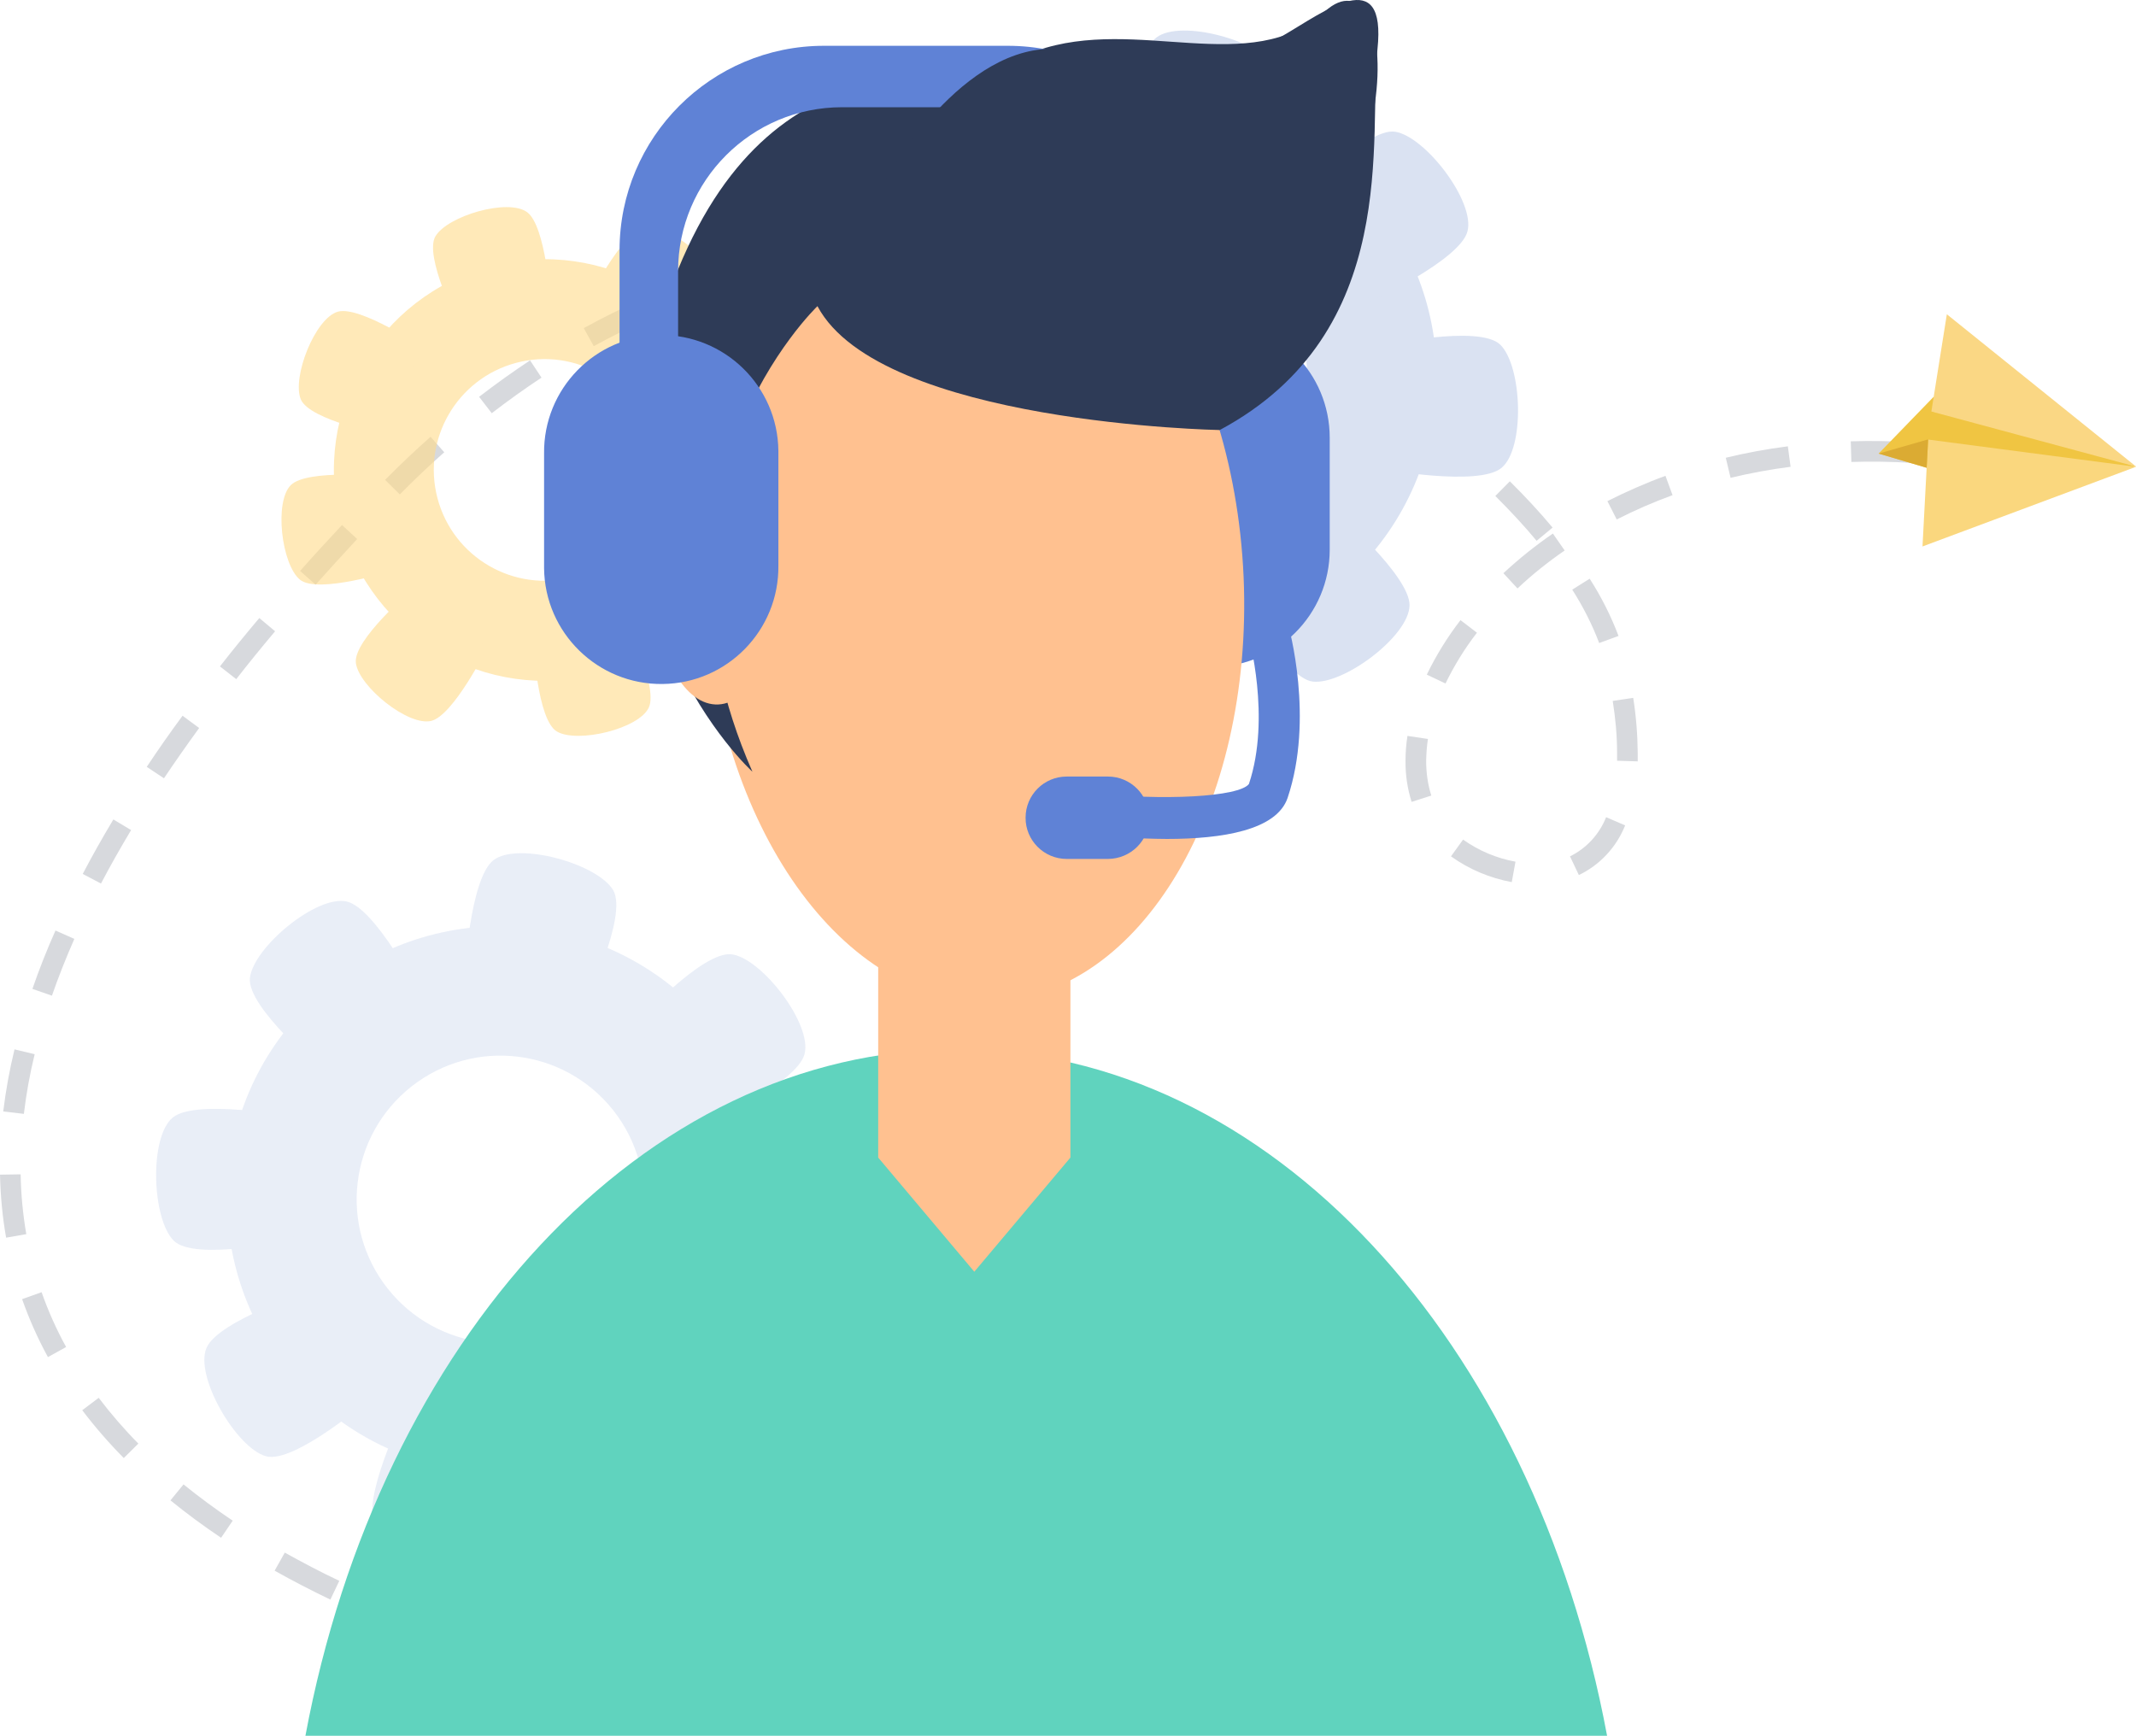 <?xml version="1.0" encoding="UTF-8"?><svg id="Layer_2" xmlns="http://www.w3.org/2000/svg" xmlns:xlink="http://www.w3.org/1999/xlink" viewBox="0 0 132.46 107.65"><defs><style>.cls-1{fill:#60d3be;}.cls-2{clip-path:url(#clippath-2);}.cls-3{fill:#ffc190;}.cls-4{clip-path:url(#clippath-1);}.cls-5{opacity:.6;}.cls-6{fill:#5f82d6;}.cls-7{fill:#d7d9dd;}.cls-8{fill:#ffda89;}.cls-9{fill:#fad784;}.cls-10{fill:#dbab33;}.cls-11{clip-path:url(#clippath);}.cls-12{fill:none;}.cls-13{clip-path:url(#clippath-3);}.cls-14{fill:#f0c542;}.cls-15{fill:#fad77e;}.cls-16{fill:#2e3b57;}.cls-17{fill:#dae2f2;}</style><clipPath id="clippath"><rect class="cls-12" width="132.46" height="107.65"/></clipPath><clipPath id="clippath-1"><rect class="cls-12" y="0" width="132.46" height="107.65"/></clipPath><clipPath id="clippath-2"><rect class="cls-12" x="9.67" y="52.91" width="43.37" height="44.04"/></clipPath><clipPath id="clippath-3"><rect class="cls-12" x="17.45" y="12.84" width="32.79" height="32.79"/></clipPath></defs><g id="Layer_2-2"><g id="Group_530"><g class="cls-11"><g id="Group_529"><g id="Group_528"><g class="cls-4"><g id="Group_527"><path id="Path_1777" class="cls-7" d="m42.74,105.97c-.06,0-1.5-.2-3.86-.69l.26-1.25c2.31.48,3.75.68,3.77.68l-.17,1.27Zm-7.65-1.57c-1.16-.29-2.42-.64-3.74-1.04l.37-1.23c1.3.39,2.54.73,3.69,1.02l-.31,1.24Zm-7.43-2.24c-1.25-.44-2.47-.9-3.63-1.38l.49-1.18c1.14.47,2.34.92,3.57,1.36l-.42,1.21Zm-7.18-2.96c-1.19-.57-2.35-1.17-3.45-1.79l.63-1.12c1.08.6,2.21,1.2,3.38,1.75l-.55,1.16Zm-6.77-3.83c-1.1-.74-2.16-1.52-3.14-2.32l.81-.99c.95.77,1.98,1.53,3.05,2.25l-.72,1.06Zm-6.04-4.95c-.92-.93-1.78-1.92-2.57-2.96l1.02-.77c.76,1,1.58,1.95,2.46,2.84l-.91.9Zm-4.7-6.26c-.63-1.15-1.16-2.35-1.6-3.59l1.21-.43c.41,1.17.92,2.31,1.52,3.4l-1.12.62Zm-2.59-7.4c-.23-1.29-.35-2.6-.38-3.91l1.28-.02c.02,1.24.14,2.48.35,3.71l-1.26.22Zm1.1-7.68l-1.28-.15c.16-1.3.39-2.58.7-3.85l1.25.3c-.3,1.22-.52,2.45-.67,3.7m1.74-7.33l-1.21-.42c.41-1.19.89-2.41,1.43-3.62l1.17.52c-.52,1.18-.99,2.37-1.39,3.52m3.05-6.95l-1.14-.6c.58-1.11,1.22-2.24,1.9-3.38l1.1.66c-.67,1.12-1.3,2.23-1.87,3.32m87.5-.09c-1.36-.25-2.65-.79-3.78-1.6l.75-1.04c.97.69,2.08,1.16,3.25,1.37l-.23,1.26Zm4.15-.44l-.55-1.16c1.02-.5,1.82-1.37,2.24-2.43l1.18.51c-.54,1.35-1.56,2.45-2.87,3.08m-10.37-4.53c-.26-.82-.39-1.68-.38-2.55,0-.52.04-1.04.12-1.55l1.27.19c-.07.45-.1.9-.11,1.36,0,.73.1,1.46.32,2.15l-1.22.39Zm-77.37-1.47l-1.07-.71c.69-1.04,1.43-2.1,2.22-3.17l1.03.76c-.77,1.06-1.5,2.1-2.19,3.13m91.4-1.06l-1.28-.04c0-.16,0-.31,0-.48,0-1.08-.1-2.16-.27-3.23l1.27-.19c.18,1.13.27,2.28.28,3.43,0,.18,0,.35,0,.52m-11.92-4.84l-1.16-.55c.58-1.2,1.28-2.33,2.09-3.38l1.02.78c-.76.98-1.41,2.04-1.95,3.15m-74.99-.27l-1.01-.79c.77-.99,1.59-1.99,2.44-3l.98.82c-.84,1-1.65,1.99-2.41,2.97m84.52-2.24c-.44-1.16-1-2.26-1.67-3.31l1.08-.68c.72,1.12,1.32,2.31,1.79,3.55l-1.2.44Zm-5.07-3.39l-.87-.94c.96-.89,1.99-1.72,3.07-2.46l.73,1.05c-1.03.71-2.01,1.49-2.92,2.35m-74.54-.23l-.96-.85c.83-.94,1.7-1.89,2.6-2.85l.94.87c-.89.96-1.75,1.9-2.58,2.83m75.72-2.72c-.77-.93-1.64-1.86-2.56-2.78l.9-.91c.96.95,1.85,1.91,2.65,2.87l-.99.82Zm4.97-1.32l-.58-1.14c1.17-.59,2.37-1.12,3.6-1.57l.44,1.2c-1.18.43-2.33.93-3.45,1.5m-75.48-1.55l-.91-.9c.92-.93,1.87-1.83,2.82-2.67l.85.96c-.93.82-1.86,1.7-2.76,2.62m82.53-1.03l-.3-1.25c1.27-.31,2.55-.54,3.85-.71l.17,1.27c-1.25.16-2.49.39-3.71.68m15.73-.42c-.23-.04-.47-.07-.7-.11l.18-1.27c.24.03.48.07.72.11l-.2,1.26Zm-4.47-.5c-1.3-.08-2.56-.1-3.78-.06l-.04-1.28c1.26-.04,2.56-.02,3.9.06l-.08,1.28Zm-28.66-.49c-.96-.8-1.97-1.58-3.01-2.32l.75-1.04c1.06.76,2.1,1.56,3.08,2.38l-.82.98Zm-59.44-2.6l-.78-1.01c1.04-.8,2.1-1.56,3.16-2.26l.71,1.07c-1.03.68-2.08,1.43-3.09,2.21m53.27-1.82c-1.08-.66-2.19-1.29-3.31-1.87l.59-1.14c1.14.59,2.28,1.24,3.38,1.91l-.67,1.09Zm-46.94-2.34l-.62-1.12c1.15-.63,2.32-1.22,3.49-1.73l.52,1.17c-1.13.5-2.28,1.07-3.39,1.68m40.19-1.16c-1.17-.51-2.36-.98-3.53-1.39l.43-1.21c1.21.43,2.43.91,3.62,1.43l-.51,1.17Zm-33.28-1.91l-.42-1.21c1.23-.42,2.49-.79,3.74-1.1l.3,1.24c-1.22.3-2.44.66-3.63,1.07m26.12-.61c-1.22-.33-2.46-.62-3.7-.86l.24-1.26c1.26.24,2.54.54,3.79.88l-.33,1.24Zm-18.77-1.2l-.19-1.27c1.28-.2,2.58-.34,3.88-.42l.08,1.28c-1.26.08-2.53.21-3.76.4m11.33-.22c-1.26-.14-2.54-.22-3.78-.25l.03-1.28c1.28.03,2.59.12,3.89.26l-.14,1.27Z"/><g id="Group_523" class="cls-5"><g id="Group_522"><g class="cls-2"><g id="Group_521"><path id="Path_1778" class="cls-17" d="m20.55,61.07c-7.36,5.79-8.62,16.45-2.83,23.8s16.45,8.62,23.8,2.83c7.36-5.79,8.62-16.45,2.83-23.8,0,0,0,0,0,0-5.79-7.35-16.45-8.62-23.8-2.83m16,20.32c-3.87,3.05-9.47,2.38-12.52-1.49s-2.38-9.47,1.49-12.52c3.87-3.05,9.47-2.38,12.52,1.49,0,0,0,0,0,0,3.04,3.87,2.38,9.47-1.49,12.52"/><path id="Path_1779" class="cls-17" d="m26.08,61.72l-6,4.73s-4.8-3.98-4.58-5.81c.23-1.9,4.14-5.15,6-4.73,1.8.41,4.58,5.81,4.58,5.81"/><path id="Path_1780" class="cls-17" d="m41.73,82.75l-6,4.73s2.74,5.6,4.58,5.82c1.89.22,5.98-2.82,6-4.73.02-1.85-4.58-5.82-4.58-5.82"/><path id="Path_1781" class="cls-17" d="m18.11,69.25l.07,7.64s-6.08,1.36-7.4.06c-1.36-1.34-1.54-6.42-.07-7.64,1.43-1.18,7.4-.06,7.4-.06"/><path id="Path_1782" class="cls-17" d="m19.28,80.05l3.68,6.69s-4.71,4.08-6.48,3.57c-1.83-.53-4.41-4.93-3.68-6.7.7-1.71,6.49-3.57,6.49-3.57"/><path id="Path_1783" class="cls-17" d="m43.89,69.72l-4.48-6.19s4.17-4.63,6-4.34c1.88.3,4.98,4.35,4.48,6.19-.48,1.79-6,4.34-6,4.34"/><path id="Path_1784" class="cls-17" d="m28.81,60.52l7.41,1.86s2.75-5.59,1.8-7.18c-.98-1.64-5.89-3.01-7.41-1.86-1.48,1.12-1.8,7.18-1.8,7.18"/><path id="Path_1785" class="cls-17" d="m32.49,89.35l-7.41-1.85s-2.75,5.59-1.8,7.18c.98,1.64,5.88,3.01,7.41,1.86,1.48-1.11,1.8-7.18,1.8-7.18"/><path id="Path_1786" class="cls-17" d="m44.61,80.1l-.07-7.64s6.08-1.36,7.4-.06c1.36,1.34,1.54,6.42.06,7.64-1.43,1.18-7.4.07-7.4.07"/></g></g></g></g><path id="Path_1787" class="cls-17" d="m61.66,10.05c-7.36,5.79-8.62,16.45-2.83,23.8,5.79,7.36,16.45,8.62,23.8,2.83,7.36-5.79,8.62-16.45,2.83-23.8,0,0,0,0,0,0-5.79-7.35-16.45-8.62-23.8-2.83m16,20.32c-3.87,3.04-9.47,2.38-12.52-1.49-3.04-3.87-2.38-9.47,1.49-12.52,3.87-3.04,9.47-2.38,12.52,1.49,3.05,3.87,2.38,9.47-1.49,12.52"/><path id="Path_1788" class="cls-17" d="m67.19,10.71l-6,4.73s-4.8-3.98-4.58-5.81c.23-1.9,4.14-5.15,6-4.72,1.8.41,4.58,5.81,4.58,5.81"/><path id="Path_1789" class="cls-17" d="m82.83,31.73l-6,4.73s2.74,5.6,4.58,5.81c1.89.22,5.98-2.82,6-4.73.02-1.85-4.58-5.82-4.58-5.82"/><path id="Path_1790" class="cls-17" d="m59.21,18.23l.07,7.64s-6.08,1.36-7.4.06c-1.36-1.34-1.54-6.43-.07-7.64,1.43-1.17,7.4-.06,7.4-.06"/><path id="Path_1791" class="cls-17" d="m60.39,29.03l3.68,6.69s-4.71,4.08-6.48,3.57c-1.83-.53-4.41-4.93-3.68-6.7.7-1.71,6.49-3.57,6.49-3.57"/><path id="Path_1792" class="cls-17" d="m85,18.7l-4.48-6.19s4.17-4.63,6-4.34c1.88.3,4.98,4.35,4.48,6.19-.48,1.78-6,4.34-6,4.34"/><path id="Path_1793" class="cls-17" d="m69.92,9.5l7.41,1.86s2.75-5.59,1.8-7.18c-.98-1.64-5.88-3.01-7.41-1.86-1.48,1.11-1.8,7.18-1.8,7.18"/><path id="Path_1794" class="cls-17" d="m73.6,38.33l-7.41-1.86s-2.75,5.59-1.8,7.18c.98,1.64,5.88,3.01,7.41,1.86,1.48-1.11,1.8-7.18,1.8-7.18"/><path id="Path_1795" class="cls-17" d="m85.71,29.09l-.07-7.64s6.08-1.36,7.4-.07c1.36,1.34,1.54,6.43.07,7.64-1.43,1.18-7.4.07-7.4.07"/><g id="Group_526" class="cls-5"><g id="Group_525"><g class="cls-13"><g id="Group_524"><path id="Path_1796" class="cls-8" d="m30.44,16.51c-6.98,1.84-11.14,9-9.3,15.98,1.84,6.98,9,11.14,15.98,9.3,6.98-1.84,11.14-9,9.3-15.98,0,0,0,0,0,0-1.84-6.98-9-11.14-15.98-9.3m5.09,19.28c-3.67.97-7.43-1.22-8.4-4.89s1.22-7.43,4.89-8.4,7.43,1.22,8.4,4.89c0,0,0,0,0,0,.97,3.67-1.22,7.43-4.89,8.4"/><path id="Path_1797" class="cls-8" d="m34.15,18.67l-5.7,1.5s-2.17-4.28-1.45-5.51c.74-1.27,4.51-2.38,5.69-1.5,1.15.84,1.46,5.52,1.46,5.52"/><path id="Path_1798" class="cls-8" d="m38.78,38.35l-5.7,1.5s.22,4.8,1.46,5.52c1.27.74,5.09-.16,5.7-1.5.58-1.3-1.46-5.52-1.46-5.52"/><path id="Path_1799" class="cls-8" d="m26.2,21.55l-2.29,5.43s-4.72-.9-5.26-2.22c-.55-1.36.88-5.02,2.3-5.43,1.37-.39,5.26,2.22,5.26,2.22"/><path id="Path_1800" class="cls-8" d="m23.72,29.55l.56,5.86s-4.58,1.45-5.68.54c-1.14-.94-1.61-4.84-.56-5.87,1.02-1,5.68-.54,5.68-.54"/><path id="Path_1801" class="cls-8" d="m44.3,29.79l-1.27-5.75s4.37-2,5.57-1.23c1.24.79,2.19,4.6,1.27,5.75-.89,1.11-5.57,1.23-5.57,1.23"/><path id="Path_1802" class="cls-8" d="m36.45,18.65l4.67,3.59s3.66-3.11,3.47-4.53c-.19-1.46-3.24-3.93-4.67-3.59-1.39.33-3.48,4.53-3.48,4.53"/><path id="Path_1803" class="cls-8" d="m30.21,40.18l-4.67-3.59s-3.66,3.11-3.47,4.53c.19,1.46,3.24,3.93,4.67,3.59,1.39-.34,3.47-4.53,3.47-4.53"/><path id="Path_1804" class="cls-8" d="m41.63,37.36l2.3-5.43s4.72.9,5.26,2.22c.55,1.36-.88,5.02-2.3,5.43-1.37.4-5.26-2.22-5.26-2.22"/></g></g></g></g><path id="Path_1805" class="cls-14" d="m119.48,29.01l-2.98-.88,3.41-3.52,12.55,4.33-12.98.07Z"/><path id="Path_1806" class="cls-15" d="m119.22,33.89l13.24-4.94-12.89-1.69-.35,6.63Z"/><path id="Path_1807" class="cls-9" d="m132.46,28.94l-12.69-3.42.96-6.03,11.74,9.45Z"/><path id="Path_1808" class="cls-10" d="m116.5,28.13l3.07-.88-.09,1.76-2.98-.88Z"/><path id="Path_1809" class="cls-14" d="m71.71,20.4l-1.8-.53,2.06-2.13,7.57,2.61-7.83.04Z"/><path id="Path_1810" class="cls-15" d="m71.56,23.33l7.99-2.99-7.77-1.01-.21,4Z"/><path id="Path_1811" class="cls-9" d="m79.54,20.35l-7.65-2.06.58-3.64,7.07,5.7Z"/><path id="Path_1812" class="cls-10" d="m69.91,19.87l1.85-.53-.06,1.06-1.8-.53Z"/><path id="Path_1813" class="cls-6" d="m82.46,34.09c0,4.01-3.25,7.27-7.27,7.27-4.01,0-7.27-3.25-7.27-7.27h0v-6.94c0-4.01,3.25-7.27,7.27-7.27s7.27,3.25,7.27,7.27h0v6.94Z"/><path id="Path_1814" class="cls-3" d="m43.72,36.94c.61,14.21,8.6,25.48,17.82,25.15s16.19-12.1,15.58-26.31c-.63-14.22-8.61-25.49-17.82-25.16s-16.2,12.1-15.58,26.32"/><path id="Path_1815" class="cls-16" d="m74.92,23.33s-8.9,1.45-24.23-4.34c0,0-11.77,11.25-4.03,28.87,0,0-11.28-10.21-5.73-28.03C46.49,2.01,58.02,5.35,64.27,3.15s13.29,1.73,17.89-2.44c4.54-4.11,6.13,11.86-7.23,22.62"/><path id="Path_1816" class="cls-3" d="m40.64,36.82c.1,3.89,1.85,6.97,3.91,6.87s3.62-3.35,3.51-7.24-1.87-6.97-3.91-6.87-3.62,3.34-3.51,7.24"/><path id="Path_1817" class="cls-1" d="m59.3,65.08c-19.46,0-35.8,18.11-40.36,42.57h80.72c-4.56-24.46-20.9-42.57-40.36-42.57"/><path id="Path_1818" class="cls-3" d="m66.38,71.79l-5.96,7.08-5.96-7.08v-13.42h11.92v13.42Z"/><path id="Path_1819" class="cls-6" d="m48.27,35.07c.05,4.01-3.17,7.31-7.18,7.35-4.01.05-7.31-3.17-7.35-7.18,0-.06,0-.11,0-.17v-6.94c-.05-4.01,3.17-7.31,7.18-7.35,4.01-.05,7.31,3.17,7.35,7.18,0,.06,0,.11,0,.17v6.94Z"/><path id="Path_1820" class="cls-6" d="m62.51,2.84h-11.41c-7,0-12.68,5.68-12.68,12.68v7.82h3.63v-6.52c0-5.62,4.55-10.17,10.17-10.17h9.15c5.62,0,10.17,4.55,10.17,10.17v6.52h3.63v-7.82c0-7-5.68-12.68-12.68-12.68"/><path id="Path_1821" class="cls-16" d="m54.46,11.91s4.34-8.26,10.12-8.85,12.29.7,14.93-.82,6.48-4.56,5.91.82c-.57,5.38,1.56,17.53-9.78,23.61,0,0-21.04-.38-24.94-7.67l3.76-7.08Z"/><path id="Path_1822" class="cls-6" d="m71.27,50.71c0,1.41-1.14,2.55-2.56,2.56h-2.56c-1.41,0-2.56-1.15-2.55-2.56,0-1.41,1.14-2.55,2.55-2.55h2.56c1.41,0,2.55,1.15,2.55,2.56"/><path id="Path_1823" class="cls-6" d="m72.37,52.03c-1.7-.01-3.39-.12-5.08-.31l.29-2.55c4.57.51,9.27.25,9.87-.55,1.38-4.12-.02-9.17-.04-9.23l2.46-.7c.07.24,1.63,5.87-.02,10.79-.68,2.01-4.05,2.55-7.49,2.55"/></g></g></g></g></g></g></g></svg>